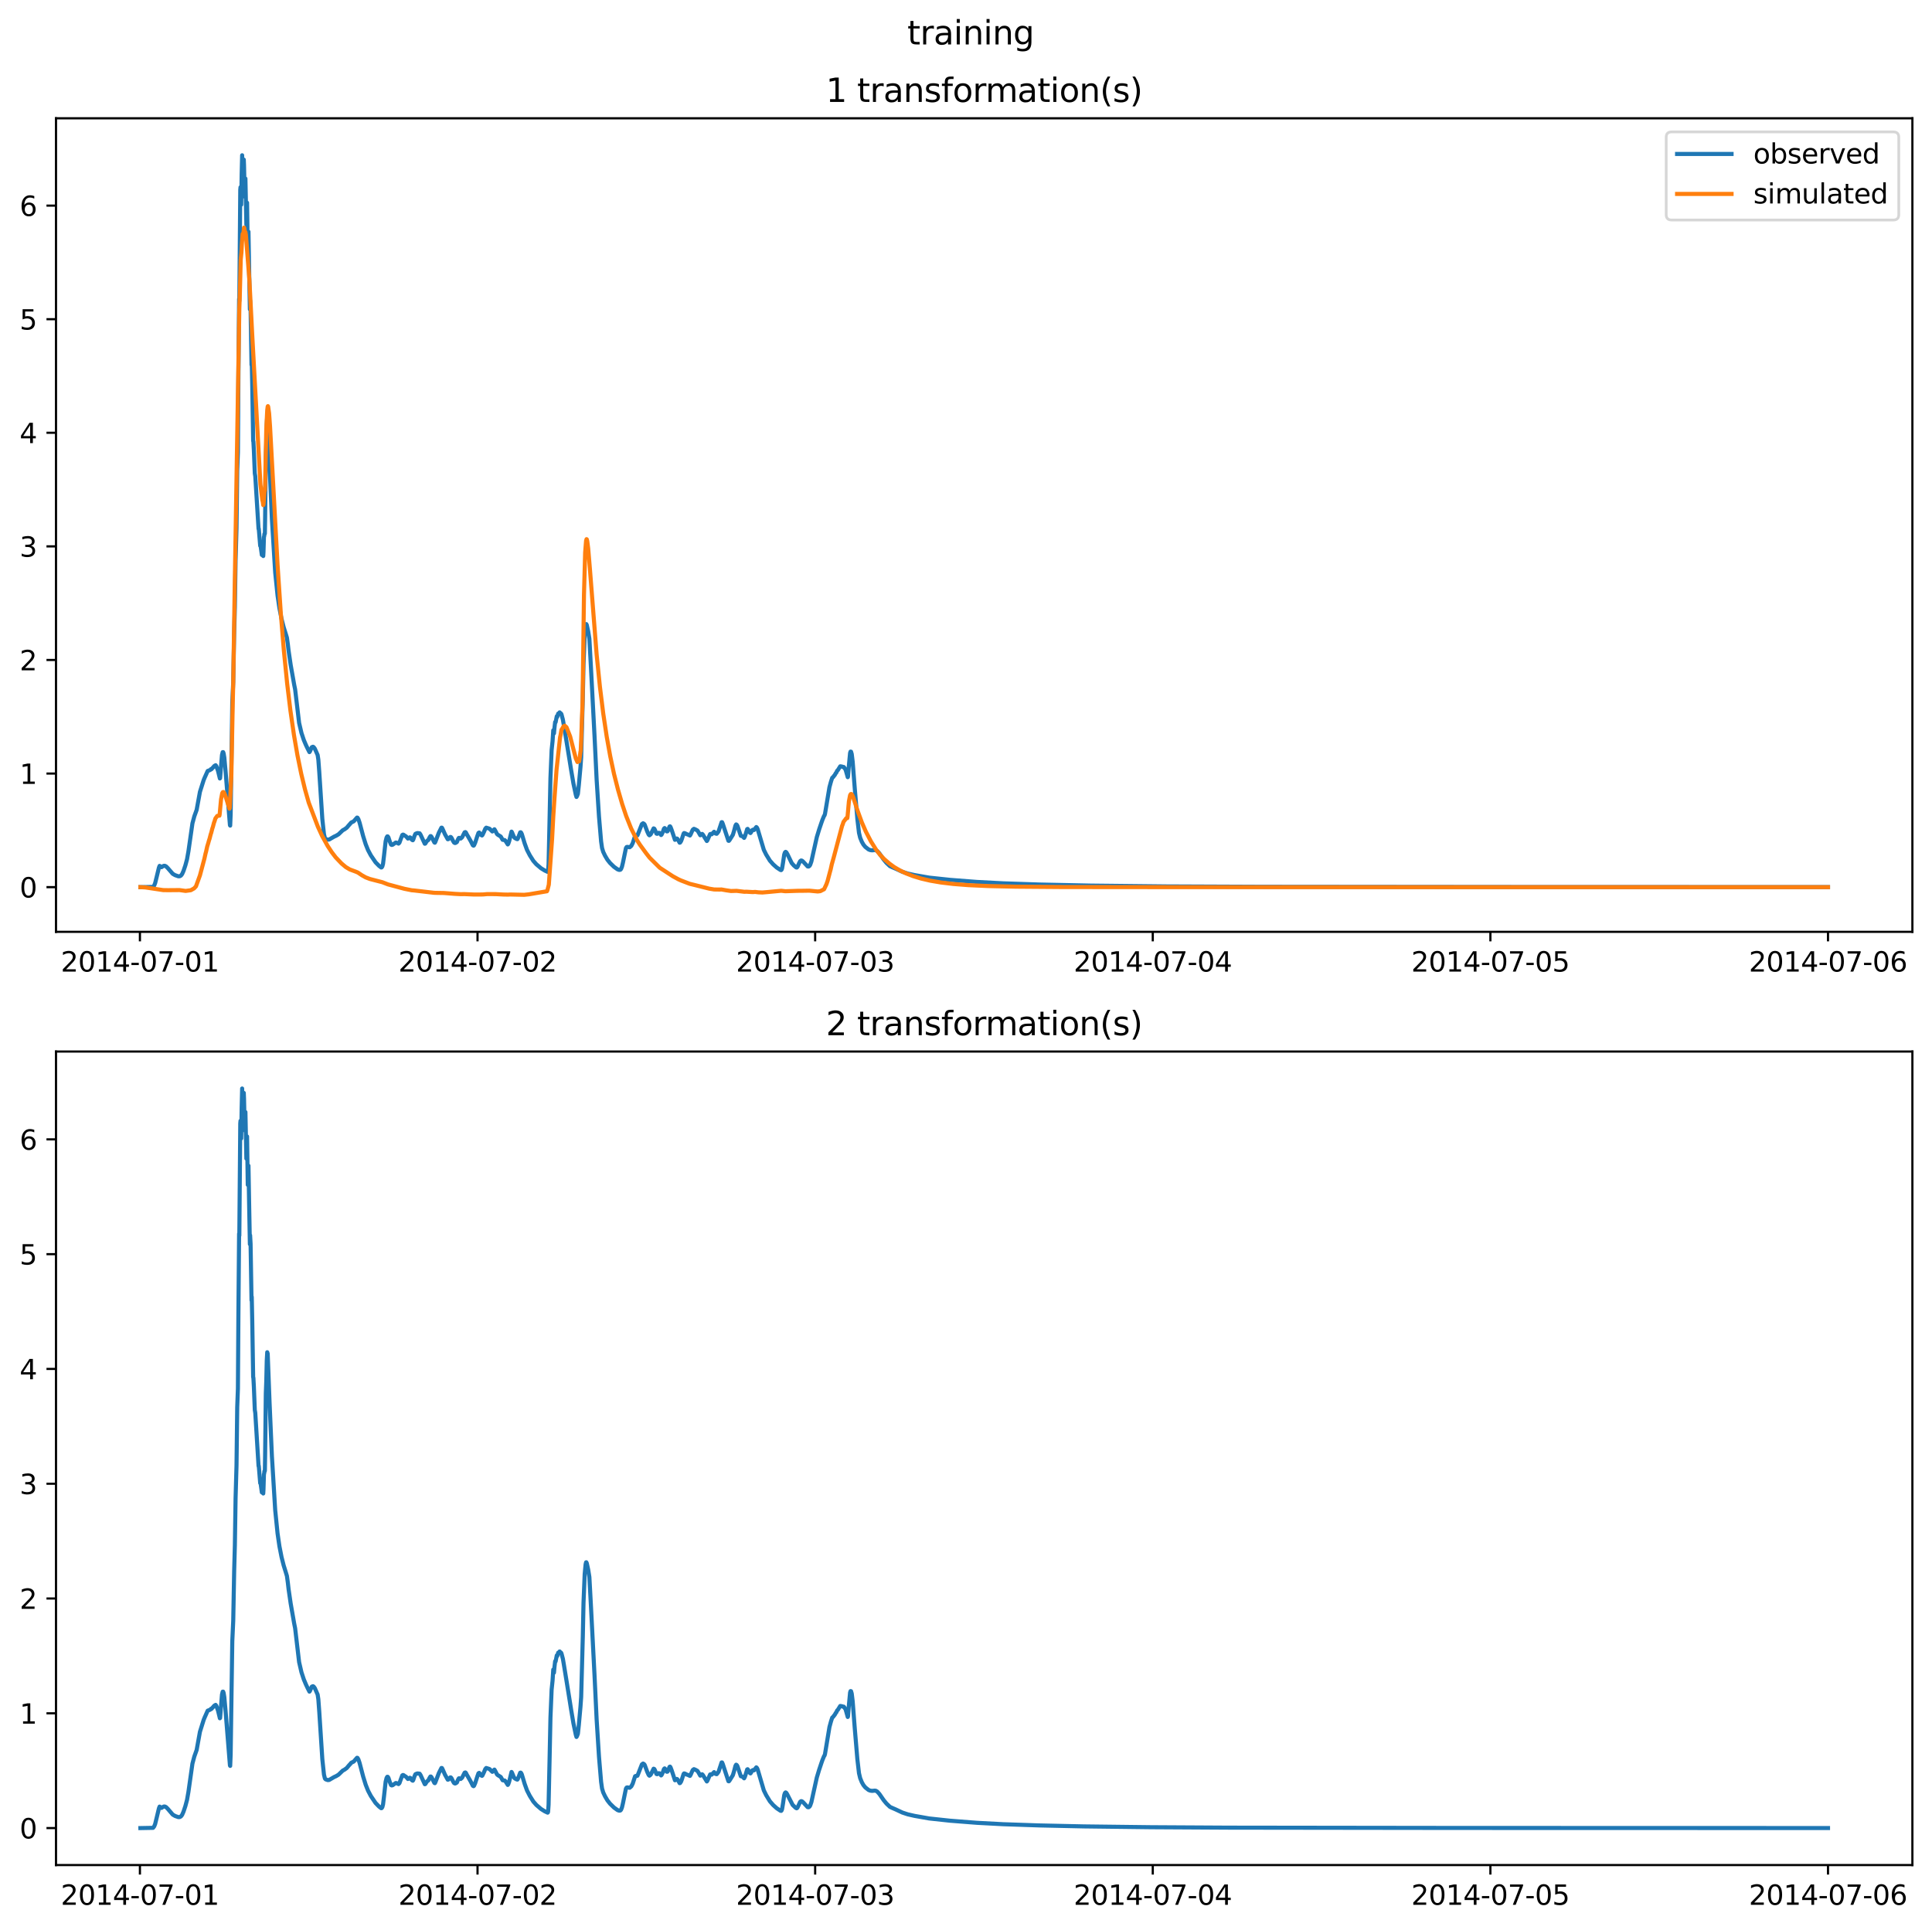 <?xml version="1.0" encoding="utf-8" standalone="no"?>
<!DOCTYPE svg PUBLIC "-//W3C//DTD SVG 1.1//EN"
  "http://www.w3.org/Graphics/SVG/1.1/DTD/svg11.dtd">
<svg xmlns:xlink="http://www.w3.org/1999/xlink" width="709.336pt" height="708.798pt" viewBox="0 0 709.336 708.798" xmlns="http://www.w3.org/2000/svg" version="1.1">
 <defs>
  <style type="text/css">*{stroke-linejoin: round; stroke-linecap: butt}</style>
 </defs>
 <g id="figure_1">
  <g id="patch_1">
   <path d="M 0 708.798 
L 709.336 708.798 
L 709.336 0 
L 0 0 
z
" style="fill: #ffffff"/>
  </g>
  <g id="axes_1">
   <g id="patch_2">
    <path d="M 20.562 342.2 
L 702.136 342.2 
L 702.136 43.44 
L 20.562 43.44 
z
" style="fill: #ffffff"/>
   </g>
   <g id="matplotlib.axis_1">
    <g id="xtick_1">
     <g id="line2d_1">
      <defs>
       <path id="ma628b36a98" d="M 0 0 
L 0 3.5 
" style="stroke: #000000; stroke-width: 0.8"/>
      </defs>
      <g>
       <use xlink:href="#ma628b36a98" x="51.371" y="342.2" style="stroke: #000000; stroke-width: 0.8"/>
      </g>
     </g>
     <g id="text_1">
      <!-- 2014-07-01 -->
      <g transform="translate(22.313 356.798) scale(0.1 -0.1)">
       <defs>
        <path id="DejaVuSans-32" d="M 1228 531 
L 3431 531 
L 3431 0 
L 469 0 
L 469 531 
Q 828 903 1448 1529 
Q 2069 2156 2228 2338 
Q 2531 2678 2651 2914 
Q 2772 3150 2772 3378 
Q 2772 3750 2511 3984 
Q 2250 4219 1831 4219 
Q 1534 4219 1204 4116 
Q 875 4013 500 3803 
L 500 4441 
Q 881 4594 1212 4672 
Q 1544 4750 1819 4750 
Q 2544 4750 2975 4387 
Q 3406 4025 3406 3419 
Q 3406 3131 3298 2873 
Q 3191 2616 2906 2266 
Q 2828 2175 2409 1742 
Q 1991 1309 1228 531 
z
" transform="scale(0.016)"/>
        <path id="DejaVuSans-30" d="M 2034 4250 
Q 1547 4250 1301 3770 
Q 1056 3291 1056 2328 
Q 1056 1369 1301 889 
Q 1547 409 2034 409 
Q 2525 409 2770 889 
Q 3016 1369 3016 2328 
Q 3016 3291 2770 3770 
Q 2525 4250 2034 4250 
z
M 2034 4750 
Q 2819 4750 3233 4129 
Q 3647 3509 3647 2328 
Q 3647 1150 3233 529 
Q 2819 -91 2034 -91 
Q 1250 -91 836 529 
Q 422 1150 422 2328 
Q 422 3509 836 4129 
Q 1250 4750 2034 4750 
z
" transform="scale(0.016)"/>
        <path id="DejaVuSans-31" d="M 794 531 
L 1825 531 
L 1825 4091 
L 703 3866 
L 703 4441 
L 1819 4666 
L 2450 4666 
L 2450 531 
L 3481 531 
L 3481 0 
L 794 0 
L 794 531 
z
" transform="scale(0.016)"/>
        <path id="DejaVuSans-34" d="M 2419 4116 
L 825 1625 
L 2419 1625 
L 2419 4116 
z
M 2253 4666 
L 3047 4666 
L 3047 1625 
L 3713 1625 
L 3713 1100 
L 3047 1100 
L 3047 0 
L 2419 0 
L 2419 1100 
L 313 1100 
L 313 1709 
L 2253 4666 
z
" transform="scale(0.016)"/>
        <path id="DejaVuSans-2d" d="M 313 2009 
L 1997 2009 
L 1997 1497 
L 313 1497 
L 313 2009 
z
" transform="scale(0.016)"/>
        <path id="DejaVuSans-37" d="M 525 4666 
L 3525 4666 
L 3525 4397 
L 1831 0 
L 1172 0 
L 2766 4134 
L 525 4134 
L 525 4666 
z
" transform="scale(0.016)"/>
       </defs>
       <use xlink:href="#DejaVuSans-32"/>
       <use xlink:href="#DejaVuSans-30" x="63.623"/>
       <use xlink:href="#DejaVuSans-31" x="127.246"/>
       <use xlink:href="#DejaVuSans-34" x="190.869"/>
       <use xlink:href="#DejaVuSans-2d" x="254.492"/>
       <use xlink:href="#DejaVuSans-30" x="290.576"/>
       <use xlink:href="#DejaVuSans-37" x="354.199"/>
       <use xlink:href="#DejaVuSans-2d" x="417.822"/>
       <use xlink:href="#DejaVuSans-30" x="453.906"/>
       <use xlink:href="#DejaVuSans-31" x="517.529"/>
      </g>
     </g>
    </g>
    <g id="xtick_2">
     <g id="line2d_2">
      <g>
       <use xlink:href="#ma628b36a98" x="175.328" y="342.2" style="stroke: #000000; stroke-width: 0.8"/>
      </g>
     </g>
     <g id="text_2">
      <!-- 2014-07-02 -->
      <g transform="translate(146.27 356.798) scale(0.1 -0.1)">
       <use xlink:href="#DejaVuSans-32"/>
       <use xlink:href="#DejaVuSans-30" x="63.623"/>
       <use xlink:href="#DejaVuSans-31" x="127.246"/>
       <use xlink:href="#DejaVuSans-34" x="190.869"/>
       <use xlink:href="#DejaVuSans-2d" x="254.492"/>
       <use xlink:href="#DejaVuSans-30" x="290.576"/>
       <use xlink:href="#DejaVuSans-37" x="354.199"/>
       <use xlink:href="#DejaVuSans-2d" x="417.822"/>
       <use xlink:href="#DejaVuSans-30" x="453.906"/>
       <use xlink:href="#DejaVuSans-32" x="517.529"/>
      </g>
     </g>
    </g>
    <g id="xtick_3">
     <g id="line2d_3">
      <g>
       <use xlink:href="#ma628b36a98" x="299.285" y="342.2" style="stroke: #000000; stroke-width: 0.8"/>
      </g>
     </g>
     <g id="text_3">
      <!-- 2014-07-03 -->
      <g transform="translate(270.227 356.798) scale(0.1 -0.1)">
       <defs>
        <path id="DejaVuSans-33" d="M 2597 2516 
Q 3050 2419 3304 2112 
Q 3559 1806 3559 1356 
Q 3559 666 3084 287 
Q 2609 -91 1734 -91 
Q 1441 -91 1130 -33 
Q 819 25 488 141 
L 488 750 
Q 750 597 1062 519 
Q 1375 441 1716 441 
Q 2309 441 2620 675 
Q 2931 909 2931 1356 
Q 2931 1769 2642 2001 
Q 2353 2234 1838 2234 
L 1294 2234 
L 1294 2753 
L 1863 2753 
Q 2328 2753 2575 2939 
Q 2822 3125 2822 3475 
Q 2822 3834 2567 4026 
Q 2313 4219 1838 4219 
Q 1578 4219 1281 4162 
Q 984 4106 628 3988 
L 628 4550 
Q 988 4650 1302 4700 
Q 1616 4750 1894 4750 
Q 2613 4750 3031 4423 
Q 3450 4097 3450 3541 
Q 3450 3153 3228 2886 
Q 3006 2619 2597 2516 
z
" transform="scale(0.016)"/>
       </defs>
       <use xlink:href="#DejaVuSans-32"/>
       <use xlink:href="#DejaVuSans-30" x="63.623"/>
       <use xlink:href="#DejaVuSans-31" x="127.246"/>
       <use xlink:href="#DejaVuSans-34" x="190.869"/>
       <use xlink:href="#DejaVuSans-2d" x="254.492"/>
       <use xlink:href="#DejaVuSans-30" x="290.576"/>
       <use xlink:href="#DejaVuSans-37" x="354.199"/>
       <use xlink:href="#DejaVuSans-2d" x="417.822"/>
       <use xlink:href="#DejaVuSans-30" x="453.906"/>
       <use xlink:href="#DejaVuSans-33" x="517.529"/>
      </g>
     </g>
    </g>
    <g id="xtick_4">
     <g id="line2d_4">
      <g>
       <use xlink:href="#ma628b36a98" x="423.242" y="342.2" style="stroke: #000000; stroke-width: 0.8"/>
      </g>
     </g>
     <g id="text_4">
      <!-- 2014-07-04 -->
      <g transform="translate(394.184 356.798) scale(0.1 -0.1)">
       <use xlink:href="#DejaVuSans-32"/>
       <use xlink:href="#DejaVuSans-30" x="63.623"/>
       <use xlink:href="#DejaVuSans-31" x="127.246"/>
       <use xlink:href="#DejaVuSans-34" x="190.869"/>
       <use xlink:href="#DejaVuSans-2d" x="254.492"/>
       <use xlink:href="#DejaVuSans-30" x="290.576"/>
       <use xlink:href="#DejaVuSans-37" x="354.199"/>
       <use xlink:href="#DejaVuSans-2d" x="417.822"/>
       <use xlink:href="#DejaVuSans-30" x="453.906"/>
       <use xlink:href="#DejaVuSans-34" x="517.529"/>
      </g>
     </g>
    </g>
    <g id="xtick_5">
     <g id="line2d_5">
      <g>
       <use xlink:href="#ma628b36a98" x="547.199" y="342.2" style="stroke: #000000; stroke-width: 0.8"/>
      </g>
     </g>
     <g id="text_5">
      <!-- 2014-07-05 -->
      <g transform="translate(518.141 356.798) scale(0.1 -0.1)">
       <defs>
        <path id="DejaVuSans-35" d="M 691 4666 
L 3169 4666 
L 3169 4134 
L 1269 4134 
L 1269 2991 
Q 1406 3038 1543 3061 
Q 1681 3084 1819 3084 
Q 2600 3084 3056 2656 
Q 3513 2228 3513 1497 
Q 3513 744 3044 326 
Q 2575 -91 1722 -91 
Q 1428 -91 1123 -41 
Q 819 9 494 109 
L 494 744 
Q 775 591 1075 516 
Q 1375 441 1709 441 
Q 2250 441 2565 725 
Q 2881 1009 2881 1497 
Q 2881 1984 2565 2268 
Q 2250 2553 1709 2553 
Q 1456 2553 1204 2497 
Q 953 2441 691 2322 
L 691 4666 
z
" transform="scale(0.016)"/>
       </defs>
       <use xlink:href="#DejaVuSans-32"/>
       <use xlink:href="#DejaVuSans-30" x="63.623"/>
       <use xlink:href="#DejaVuSans-31" x="127.246"/>
       <use xlink:href="#DejaVuSans-34" x="190.869"/>
       <use xlink:href="#DejaVuSans-2d" x="254.492"/>
       <use xlink:href="#DejaVuSans-30" x="290.576"/>
       <use xlink:href="#DejaVuSans-37" x="354.199"/>
       <use xlink:href="#DejaVuSans-2d" x="417.822"/>
       <use xlink:href="#DejaVuSans-30" x="453.906"/>
       <use xlink:href="#DejaVuSans-35" x="517.529"/>
      </g>
     </g>
    </g>
    <g id="xtick_6">
     <g id="line2d_6">
      <g>
       <use xlink:href="#ma628b36a98" x="671.156" y="342.2" style="stroke: #000000; stroke-width: 0.8"/>
      </g>
     </g>
     <g id="text_6">
      <!-- 2014-07-06 -->
      <g transform="translate(642.098 356.798) scale(0.1 -0.1)">
       <defs>
        <path id="DejaVuSans-36" d="M 2113 2584 
Q 1688 2584 1439 2293 
Q 1191 2003 1191 1497 
Q 1191 994 1439 701 
Q 1688 409 2113 409 
Q 2538 409 2786 701 
Q 3034 994 3034 1497 
Q 3034 2003 2786 2293 
Q 2538 2584 2113 2584 
z
M 3366 4563 
L 3366 3988 
Q 3128 4100 2886 4159 
Q 2644 4219 2406 4219 
Q 1781 4219 1451 3797 
Q 1122 3375 1075 2522 
Q 1259 2794 1537 2939 
Q 1816 3084 2150 3084 
Q 2853 3084 3261 2657 
Q 3669 2231 3669 1497 
Q 3669 778 3244 343 
Q 2819 -91 2113 -91 
Q 1303 -91 875 529 
Q 447 1150 447 2328 
Q 447 3434 972 4092 
Q 1497 4750 2381 4750 
Q 2619 4750 2861 4703 
Q 3103 4656 3366 4563 
z
" transform="scale(0.016)"/>
       </defs>
       <use xlink:href="#DejaVuSans-32"/>
       <use xlink:href="#DejaVuSans-30" x="63.623"/>
       <use xlink:href="#DejaVuSans-31" x="127.246"/>
       <use xlink:href="#DejaVuSans-34" x="190.869"/>
       <use xlink:href="#DejaVuSans-2d" x="254.492"/>
       <use xlink:href="#DejaVuSans-30" x="290.576"/>
       <use xlink:href="#DejaVuSans-37" x="354.199"/>
       <use xlink:href="#DejaVuSans-2d" x="417.822"/>
       <use xlink:href="#DejaVuSans-30" x="453.906"/>
       <use xlink:href="#DejaVuSans-36" x="517.529"/>
      </g>
     </g>
    </g>
   </g>
   <g id="matplotlib.axis_2">
    <g id="ytick_1">
     <g id="line2d_7">
      <defs>
       <path id="mb797f546f2" d="M 0 0 
L -3.5 0 
" style="stroke: #000000; stroke-width: 0.8"/>
      </defs>
      <g>
       <use xlink:href="#mb797f546f2" x="20.562" y="325.793" style="stroke: #000000; stroke-width: 0.8"/>
      </g>
     </g>
     <g id="text_7">
      <!-- 0 -->
      <g transform="translate(7.2 329.592) scale(0.1 -0.1)">
       <use xlink:href="#DejaVuSans-30"/>
      </g>
     </g>
    </g>
    <g id="ytick_2">
     <g id="line2d_8">
      <g>
       <use xlink:href="#mb797f546f2" x="20.562" y="284.078" style="stroke: #000000; stroke-width: 0.8"/>
      </g>
     </g>
     <g id="text_8">
      <!-- 1 -->
      <g transform="translate(7.2 287.878) scale(0.1 -0.1)">
       <use xlink:href="#DejaVuSans-31"/>
      </g>
     </g>
    </g>
    <g id="ytick_3">
     <g id="line2d_9">
      <g>
       <use xlink:href="#mb797f546f2" x="20.562" y="242.364" style="stroke: #000000; stroke-width: 0.8"/>
      </g>
     </g>
     <g id="text_9">
      <!-- 2 -->
      <g transform="translate(7.2 246.163) scale(0.1 -0.1)">
       <use xlink:href="#DejaVuSans-32"/>
      </g>
     </g>
    </g>
    <g id="ytick_4">
     <g id="line2d_10">
      <g>
       <use xlink:href="#mb797f546f2" x="20.562" y="200.649" style="stroke: #000000; stroke-width: 0.8"/>
      </g>
     </g>
     <g id="text_10">
      <!-- 3 -->
      <g transform="translate(7.2 204.448) scale(0.1 -0.1)">
       <use xlink:href="#DejaVuSans-33"/>
      </g>
     </g>
    </g>
    <g id="ytick_5">
     <g id="line2d_11">
      <g>
       <use xlink:href="#mb797f546f2" x="20.562" y="158.934" style="stroke: #000000; stroke-width: 0.8"/>
      </g>
     </g>
     <g id="text_11">
      <!-- 4 -->
      <g transform="translate(7.2 162.733) scale(0.1 -0.1)">
       <use xlink:href="#DejaVuSans-34"/>
      </g>
     </g>
    </g>
    <g id="ytick_6">
     <g id="line2d_12">
      <g>
       <use xlink:href="#mb797f546f2" x="20.562" y="117.219" style="stroke: #000000; stroke-width: 0.8"/>
      </g>
     </g>
     <g id="text_12">
      <!-- 5 -->
      <g transform="translate(7.2 121.019) scale(0.1 -0.1)">
       <use xlink:href="#DejaVuSans-35"/>
      </g>
     </g>
    </g>
    <g id="ytick_7">
     <g id="line2d_13">
      <g>
       <use xlink:href="#mb797f546f2" x="20.562" y="75.505" style="stroke: #000000; stroke-width: 0.8"/>
      </g>
     </g>
     <g id="text_13">
      <!-- 6 -->
      <g transform="translate(7.2 79.304) scale(0.1 -0.1)">
       <use xlink:href="#DejaVuSans-36"/>
      </g>
     </g>
    </g>
   </g>
   <g id="line2d_14">
    <path d="M 51.543 325.793 
L 56.192 325.706 
L 56.622 325.158 
L 56.966 324.301 
L 57.569 321.849 
L 58.344 318.647 
L 58.602 317.984 
L 58.774 318.086 
L 59.29 318.468 
L 59.635 318.227 
L 60.151 317.949 
L 60.582 317.968 
L 61.012 318.206 
L 61.615 318.81 
L 63.422 320.895 
L 64.283 321.391 
L 65.488 321.812 
L 66.005 321.785 
L 66.435 321.547 
L 66.866 320.988 
L 67.382 319.819 
L 68.071 317.763 
L 68.673 315.527 
L 69.19 312.579 
L 70.653 302.363 
L 71.342 299.796 
L 72.203 297.404 
L 73.408 290.798 
L 74.785 286.454 
L 75.129 285.621 
L 76.248 283.126 
L 77.195 282.759 
L 77.454 282.436 
L 77.626 282.493 
L 78.745 281.235 
L 78.917 281.17 
L 79.175 281.013 
L 79.433 281.365 
L 80.036 283.075 
L 80.639 285.527 
L 80.725 285.887 
L 80.811 285.771 
L 81.069 282.457 
L 81.499 277.275 
L 81.758 276.221 
L 81.93 276.208 
L 82.102 276.68 
L 82.36 278.214 
L 82.791 282.896 
L 84.426 303.045 
L 84.512 303.194 
L 84.684 299.065 
L 85.029 275.008 
L 85.287 257.875 
L 85.631 250.441 
L 85.976 232.349 
L 86.234 222.955 
L 86.492 205.907 
L 86.836 194.01 
L 87.095 172.872 
L 87.353 166.052 
L 87.525 139.549 
L 87.783 109.81 
L 87.869 110.471 
L 88.214 69.698 
L 88.3 68.77 
L 88.386 68.953 
L 88.472 69.506 
L 88.558 75.172 
L 88.73 63.93 
L 88.902 57.02 
L 89.247 68.462 
L 89.505 58.613 
L 89.591 60.669 
L 89.849 72.253 
L 90.021 66.005 
L 90.107 65.578 
L 90.452 82.491 
L 90.624 74.653 
L 90.71 74.441 
L 90.968 92.042 
L 91.054 91.356 
L 91.227 85.081 
L 91.485 99.825 
L 91.743 113.611 
L 91.829 110.355 
L 92.001 113.474 
L 92.346 134.015 
L 92.432 132.727 
L 92.604 140.981 
L 92.948 161.951 
L 93.034 162.148 
L 93.206 165.32 
L 93.551 173.83 
L 93.723 174.895 
L 94.928 194.216 
L 95.014 194.191 
L 95.531 200.443 
L 95.617 199.988 
L 95.789 201.283 
L 96.133 203.796 
L 96.305 202.193 
L 96.65 204.197 
L 96.736 202.748 
L 96.908 197.204 
L 96.994 196.94 
L 97.08 196.076 
L 97.166 196.179 
L 97.252 195.925 
L 97.338 190.416 
L 97.597 167.839 
L 97.769 163.341 
L 97.941 155.956 
L 98.113 152.862 
L 98.285 153.378 
L 98.457 157.886 
L 98.974 171.274 
L 99.835 190.715 
L 101.04 210.246 
L 101.901 218.666 
L 102.589 223.352 
L 103.364 227.278 
L 104.139 230.306 
L 104.913 232.764 
L 105.344 234.185 
L 105.688 236.648 
L 105.946 238.9 
L 106.721 244.174 
L 108.012 251.473 
L 108.357 253.164 
L 109.82 265.481 
L 110.681 269.166 
L 111.542 271.758 
L 112.316 273.579 
L 112.919 274.846 
L 113.608 276.207 
L 113.78 275.986 
L 114.468 274.402 
L 114.899 274.233 
L 115.157 274.362 
L 115.588 274.94 
L 116.62 277.27 
L 116.879 278.961 
L 117.223 283.565 
L 118.342 300.73 
L 118.945 306.351 
L 119.289 307.765 
L 119.547 308.078 
L 120.322 308.35 
L 120.838 308.31 
L 122.646 307.261 
L 122.991 307.098 
L 123.335 306.955 
L 124.282 306.393 
L 125.659 305.08 
L 125.917 304.849 
L 126.348 304.649 
L 127.295 303.982 
L 128.069 303.067 
L 128.414 302.69 
L 128.672 302.388 
L 128.93 302.077 
L 129.877 301.612 
L 130.393 301.018 
L 131.082 300.241 
L 131.254 300.279 
L 131.599 300.861 
L 132.029 302.13 
L 133.32 307.012 
L 134.267 310.047 
L 135.128 312.196 
L 136.161 314.13 
L 137.883 316.664 
L 139.174 317.982 
L 139.949 318.569 
L 140.121 318.543 
L 140.379 318.169 
L 140.637 317.185 
L 140.981 314.334 
L 141.584 308.96 
L 141.928 307.589 
L 142.187 307.149 
L 142.359 307.158 
L 142.617 307.535 
L 143.134 309.107 
L 143.564 310.166 
L 143.822 310.295 
L 144.166 310.213 
L 145.286 309.416 
L 145.63 309.464 
L 146.319 309.807 
L 146.663 309.449 
L 147.179 308.01 
L 147.696 306.643 
L 147.954 306.496 
L 148.212 306.574 
L 148.643 306.914 
L 148.987 307.07 
L 149.504 307.626 
L 149.762 307.952 
L 149.934 307.897 
L 150.45 307.504 
L 150.623 307.56 
L 150.967 308.076 
L 151.311 308.462 
L 151.569 308.571 
L 151.742 308.283 
L 152.172 306.99 
L 152.516 306.225 
L 152.947 306.026 
L 153.291 305.934 
L 154.066 306.025 
L 154.41 306.535 
L 155.96 309.854 
L 156.132 309.81 
L 156.648 309.002 
L 156.993 308.632 
L 157.251 308.512 
L 157.595 307.76 
L 158.026 307.062 
L 158.198 307.053 
L 158.456 307.354 
L 158.886 308.219 
L 159.489 309.386 
L 159.661 309.473 
L 159.833 309.177 
L 161.124 305.812 
L 162.071 303.951 
L 162.244 303.961 
L 162.416 304.231 
L 163.363 306.363 
L 164.396 308.206 
L 164.654 308.153 
L 165.342 307.362 
L 165.515 307.381 
L 165.773 307.685 
L 166.375 308.892 
L 166.72 309.435 
L 167.064 309.593 
L 167.322 309.517 
L 167.753 309.225 
L 168.097 308.356 
L 168.441 307.733 
L 168.614 307.688 
L 169.13 307.954 
L 169.647 307.503 
L 170.593 305.663 
L 170.852 305.57 
L 171.024 305.679 
L 171.368 306.37 
L 171.885 307.245 
L 172.832 308.89 
L 173.606 310.416 
L 173.864 310.564 
L 174.037 310.435 
L 174.467 309.451 
L 175.242 307.066 
L 175.672 305.876 
L 175.93 305.73 
L 176.103 305.918 
L 176.533 306.58 
L 176.963 306.821 
L 177.136 306.649 
L 177.738 305.382 
L 178.169 304.347 
L 178.513 303.952 
L 179.718 304.324 
L 180.751 305.35 
L 181.526 304.539 
L 181.784 304.945 
L 182.473 306.281 
L 182.817 306.581 
L 183.85 307.205 
L 184.194 307.797 
L 184.539 308.404 
L 184.883 308.459 
L 185.313 308.518 
L 185.572 308.772 
L 186.432 310.11 
L 186.605 309.873 
L 186.949 308.891 
L 187.81 305.399 
L 187.982 305.656 
L 188.67 307.313 
L 189.015 307.747 
L 189.703 308.117 
L 189.962 308.171 
L 190.134 307.916 
L 190.995 305.669 
L 191.167 305.64 
L 191.339 305.78 
L 191.597 306.325 
L 192.63 309.734 
L 193.491 312.106 
L 194.524 314.103 
L 195.815 316.144 
L 196.934 317.407 
L 198.656 318.868 
L 200.033 319.709 
L 201.066 320.187 
L 201.152 320.111 
L 201.238 319.807 
L 201.41 317.345 
L 201.755 301.924 
L 202.099 285.652 
L 202.53 275.477 
L 202.874 272.213 
L 203.132 268.197 
L 203.39 269.327 
L 203.562 267.364 
L 203.821 265.149 
L 203.993 265.231 
L 204.423 263.042 
L 204.595 263.276 
L 204.94 262.053 
L 205.112 262.125 
L 205.198 262.201 
L 205.456 261.61 
L 205.542 261.641 
L 205.801 262.226 
L 205.887 262.128 
L 205.973 262.026 
L 206.145 262.325 
L 206.661 264.274 
L 207.006 266.278 
L 208.039 272.538 
L 209.244 279.971 
L 209.674 282.684 
L 210.535 287.741 
L 211.396 291.818 
L 211.654 292.68 
L 211.826 292.409 
L 212.171 291.534 
L 212.515 288.373 
L 213.118 281.751 
L 213.376 278.148 
L 213.978 256.204 
L 214.237 243.909 
L 214.667 233.466 
L 215.011 229.934 
L 215.183 229.208 
L 215.27 229.195 
L 215.442 229.548 
L 215.958 231.889 
L 216.389 234.553 
L 216.561 237.642 
L 216.991 245.593 
L 218.282 270.308 
L 219.057 286.377 
L 219.918 299.852 
L 220.693 308.993 
L 221.037 311.392 
L 221.467 312.834 
L 222.156 314.27 
L 223.017 315.723 
L 223.964 316.914 
L 225.427 318.329 
L 226.718 319.247 
L 227.321 319.47 
L 227.751 319.412 
L 228.01 319.15 
L 228.354 318.295 
L 228.698 316.86 
L 229.817 311.436 
L 230.076 311.056 
L 230.334 311.003 
L 231.195 311.141 
L 231.797 310.623 
L 232.314 309.614 
L 233.174 306.95 
L 233.519 306.824 
L 233.863 306.828 
L 234.035 306.762 
L 234.293 306.143 
L 235.671 302.65 
L 236.101 302.34 
L 236.446 302.523 
L 236.704 302.858 
L 237.651 305.387 
L 238.167 306.5 
L 238.425 306.752 
L 238.684 306.577 
L 238.942 306.32 
L 239.975 304.215 
L 240.233 304.329 
L 240.491 304.826 
L 241.008 306.135 
L 241.266 306.214 
L 241.524 306.105 
L 241.869 305.829 
L 242.213 305.936 
L 242.471 306.304 
L 242.729 306.659 
L 242.902 306.502 
L 243.332 305.599 
L 243.762 304.33 
L 244.021 304.097 
L 244.193 304.268 
L 244.795 305.317 
L 245.054 305.299 
L 245.226 305.047 
L 245.828 303.529 
L 246.001 303.457 
L 246.173 303.674 
L 246.603 304.792 
L 247.808 308.418 
L 247.98 308.338 
L 248.497 307.936 
L 248.669 308.014 
L 249.013 308.548 
L 249.53 309.475 
L 249.702 309.429 
L 250.046 308.908 
L 250.305 308.24 
L 250.993 306.115 
L 251.165 305.928 
L 251.51 306.01 
L 251.768 306.14 
L 252.112 306.341 
L 252.457 306.432 
L 253.059 306.717 
L 253.317 306.835 
L 253.576 306.409 
L 254.006 305.424 
L 254.35 304.689 
L 254.781 304.374 
L 255.297 304.582 
L 256.072 305.008 
L 256.502 305.68 
L 257.105 306.743 
L 257.535 306.356 
L 257.794 306.242 
L 258.052 306.489 
L 259.515 308.851 
L 259.687 308.638 
L 260.72 306.308 
L 260.979 306.238 
L 261.323 306.371 
L 262.184 305.454 
L 262.442 305.806 
L 262.7 306.096 
L 263.131 306.204 
L 263.389 305.911 
L 263.819 305.321 
L 264.938 301.939 
L 265.111 301.936 
L 265.369 302.521 
L 267.435 308.753 
L 267.607 308.796 
L 267.865 308.49 
L 269.07 306.577 
L 269.501 305.162 
L 270.017 303.192 
L 270.275 302.756 
L 270.534 302.914 
L 270.792 303.398 
L 271.997 306.95 
L 272.341 307.025 
L 272.686 307.168 
L 273.202 307.71 
L 273.46 307.231 
L 273.719 306.473 
L 274.321 304.478 
L 274.493 304.398 
L 274.666 304.605 
L 275.268 305.719 
L 275.526 305.925 
L 275.699 305.724 
L 276.215 304.824 
L 276.473 304.692 
L 276.818 304.823 
L 277.678 303.72 
L 277.937 303.973 
L 278.195 304.558 
L 280.433 312.075 
L 281.294 313.823 
L 282.671 316.067 
L 283.876 317.429 
L 285.167 318.578 
L 286.545 319.488 
L 286.803 319.542 
L 286.975 319.365 
L 287.147 318.881 
L 287.492 316.799 
L 287.922 313.854 
L 288.18 313.055 
L 288.439 312.831 
L 288.697 312.99 
L 289.127 313.727 
L 290.677 316.946 
L 291.451 317.827 
L 292.312 318.55 
L 292.57 318.585 
L 292.829 318.309 
L 293.345 317.095 
L 293.776 316.256 
L 294.12 316 
L 294.464 316.069 
L 294.895 316.447 
L 296.53 318.193 
L 296.875 318.225 
L 297.219 317.991 
L 297.477 317.569 
L 297.907 316.341 
L 298.51 313.616 
L 299.887 307.446 
L 300.748 304.608 
L 301.609 302.066 
L 301.953 301.09 
L 302.212 300.465 
L 302.556 299.636 
L 302.728 299.443 
L 302.9 298.865 
L 304.536 289.083 
L 305.052 287.188 
L 305.31 286.361 
L 305.569 285.62 
L 305.913 285.359 
L 306.257 284.843 
L 306.43 284.71 
L 306.86 283.92 
L 307.032 283.787 
L 307.376 283.015 
L 307.549 282.929 
L 308.495 281.422 
L 308.754 281.436 
L 309.012 281.511 
L 309.27 281.53 
L 309.528 281.707 
L 309.787 281.666 
L 309.959 281.884 
L 310.217 282.287 
L 310.475 282.689 
L 311.25 285.415 
L 311.336 285.281 
L 311.594 281.983 
L 312.111 276.521 
L 312.283 276.015 
L 312.455 276.041 
L 312.713 276.905 
L 313.058 279.685 
L 313.833 289.625 
L 314.779 300.735 
L 315.382 305.862 
L 315.812 307.642 
L 316.415 309.119 
L 317.018 310.181 
L 317.706 311.017 
L 318.911 311.955 
L 319.514 312.185 
L 320.203 312.275 
L 321.149 312.18 
L 321.58 312.235 
L 322.096 312.544 
L 322.871 313.393 
L 324.42 315.618 
L 325.453 316.867 
L 326.745 318.082 
L 327.433 318.404 
L 328.811 318.997 
L 331.307 320.151 
L 333.287 320.797 
L 335.783 321.359 
L 341.12 322.293 
L 348.868 323.118 
L 358.681 323.877 
L 368.322 324.387 
L 381.751 324.834 
L 400.516 325.224 
L 428.148 325.522 
L 463.786 325.667 
L 563.468 325.757 
L 671.156 325.778 
L 671.156 325.778 
" clip-path="url(#p7d8e1c50a9)" style="fill: none; stroke: #1f77b4; stroke-width: 1.5; stroke-linecap: square"/>
   </g>
   <g id="line2d_15">
    <path d="M 51.543 325.793 
L 53.351 325.895 
L 59.893 326.879 
L 61.701 326.908 
L 65.919 326.873 
L 68.157 327.181 
L 70.051 326.922 
L 71.256 326.249 
L 71.944 325.508 
L 73.408 321.479 
L 75.043 315.346 
L 75.474 313.405 
L 75.646 312.806 
L 76.076 310.868 
L 76.421 309.748 
L 76.765 308.527 
L 76.937 308.035 
L 77.367 306.361 
L 77.54 305.872 
L 77.97 304.208 
L 78.142 303.733 
L 78.573 302.107 
L 78.745 301.686 
L 79.089 300.557 
L 79.778 299.629 
L 80.466 299.513 
L 80.552 299.55 
L 80.639 299.161 
L 81.155 293.544 
L 81.585 291.286 
L 81.844 290.885 
L 82.016 290.853 
L 82.274 291.123 
L 82.705 292.109 
L 83.737 295.383 
L 84.254 296.977 
L 84.34 296.722 
L 84.943 284.71 
L 85.459 257.943 
L 85.631 250.838 
L 86.148 217.25 
L 87.869 113.406 
L 88.042 108.631 
L 88.386 95.346 
L 88.644 92.738 
L 88.816 89.465 
L 89.075 85.908 
L 89.161 85.805 
L 89.247 86.257 
L 89.333 86.01 
L 89.591 83.598 
L 89.677 83.73 
L 89.935 85.698 
L 90.021 85.314 
L 90.107 85.247 
L 90.28 86.287 
L 91.571 102.898 
L 92.604 122.902 
L 95.617 177.861 
L 96.305 183.612 
L 96.478 184.248 
L 96.65 185.494 
L 96.736 185.325 
L 97.08 180.647 
L 97.252 180.036 
L 97.338 178.034 
L 97.769 157.527 
L 98.113 150.656 
L 98.285 149.274 
L 98.371 149.148 
L 98.457 149.341 
L 98.802 151.789 
L 99.146 156.625 
L 100.007 172.397 
L 101.901 207.344 
L 103.106 225.348 
L 104.225 238.976 
L 105.43 251.031 
L 106.635 261.01 
L 107.926 269.927 
L 109.218 277.418 
L 110.595 284.159 
L 111.972 289.868 
L 113.349 294.752 
L 116.707 303.583 
L 118.256 306.966 
L 120.322 310.701 
L 121.785 312.926 
L 123.249 314.845 
L 125.401 317.104 
L 126.95 318.409 
L 128.414 319.287 
L 130.738 320.152 
L 131.426 320.454 
L 132.89 321.435 
L 134.267 322.209 
L 135.817 322.803 
L 137.969 323.36 
L 140.379 323.983 
L 142.445 324.783 
L 148.471 326.4 
L 151.139 326.935 
L 152 327.007 
L 159.231 327.855 
L 159.833 327.892 
L 162.932 327.941 
L 166.978 328.255 
L 169.13 328.369 
L 170.507 328.348 
L 174.123 328.505 
L 175.586 328.501 
L 177.308 328.482 
L 178.857 328.345 
L 182.042 328.356 
L 184.022 328.462 
L 184.797 328.503 
L 186.518 328.536 
L 187.293 328.494 
L 192.458 328.611 
L 194.18 328.428 
L 200.808 327.307 
L 200.98 326.92 
L 201.497 324.882 
L 202.702 308.112 
L 203.132 299.908 
L 203.562 293.393 
L 204.337 282.649 
L 205.628 270.769 
L 205.801 270.005 
L 206.145 268.005 
L 206.403 267.641 
L 206.92 266.715 
L 207.092 266.758 
L 207.35 266.497 
L 207.522 266.669 
L 207.694 266.915 
L 207.867 266.936 
L 208.039 267.178 
L 209.33 270.469 
L 211.396 278.506 
L 211.998 279.851 
L 212.085 279.704 
L 212.343 279.443 
L 212.515 279.542 
L 212.601 279.632 
L 212.687 279.359 
L 213.118 276.063 
L 213.204 275.739 
L 213.376 271.785 
L 213.892 257.627 
L 214.409 218.401 
L 214.839 202.927 
L 215.183 198.58 
L 215.356 198 
L 215.442 198.059 
L 215.614 198.737 
L 215.958 201.445 
L 216.561 208.639 
L 219.057 240.381 
L 220.262 252.218 
L 221.467 261.931 
L 222.759 270.545 
L 224.05 277.736 
L 225.427 284.181 
L 226.891 289.954 
L 228.44 295.297 
L 229.903 299.674 
L 231.711 304.211 
L 233.863 308.525 
L 234.982 310.268 
L 237.22 313.329 
L 238.511 314.982 
L 242.213 318.653 
L 247.034 321.794 
L 249.099 322.922 
L 250.046 323.347 
L 253.231 324.568 
L 254.953 324.986 
L 260.376 326.343 
L 262.184 326.645 
L 264.25 326.677 
L 264.852 326.642 
L 266.574 326.949 
L 268.382 327.215 
L 270.448 327.155 
L 273.288 327.497 
L 274.063 327.475 
L 276.387 327.606 
L 277.248 327.548 
L 278.453 327.692 
L 279.917 327.757 
L 281.982 327.582 
L 286.803 327.127 
L 288.352 327.295 
L 290.16 327.236 
L 292.829 327.145 
L 294.55 327.132 
L 297.133 327.09 
L 300.232 327.384 
L 301.179 327.267 
L 302.556 326.563 
L 303.417 324.745 
L 303.847 323.519 
L 304.794 319.943 
L 304.966 319.341 
L 305.397 317.383 
L 305.741 316.177 
L 306.171 314.629 
L 309.184 303.255 
L 309.356 302.873 
L 309.701 301.815 
L 310.734 300.441 
L 310.992 300.442 
L 311.078 300.461 
L 311.164 300.048 
L 311.68 294.266 
L 312.111 292.043 
L 312.369 291.606 
L 312.627 291.598 
L 312.886 291.929 
L 313.316 292.955 
L 314.865 297.736 
L 316.415 301.986 
L 317.878 305.358 
L 319.772 309.009 
L 321.752 312.173 
L 323.129 313.932 
L 324.679 315.538 
L 326.573 317.161 
L 328.294 318.413 
L 330.36 319.636 
L 332.684 320.753 
L 335.267 321.751 
L 338.193 322.64 
L 341.551 323.419 
L 345.424 324.079 
L 349.987 324.624 
L 355.582 325.061 
L 362.813 325.393 
L 373.056 325.623 
L 390.014 325.752 
L 434.002 325.792 
L 671.156 325.793 
L 671.156 325.793 
" clip-path="url(#p7d8e1c50a9)" style="fill: none; stroke: #ff7f0e; stroke-width: 1.5; stroke-linecap: square"/>
   </g>
   <g id="patch_3">
    <path d="M 20.562 342.2 
L 20.562 43.44 
" style="fill: none; stroke: #000000; stroke-width: 0.8; stroke-linejoin: miter; stroke-linecap: square"/>
   </g>
   <g id="patch_4">
    <path d="M 702.136 342.2 
L 702.136 43.44 
" style="fill: none; stroke: #000000; stroke-width: 0.8; stroke-linejoin: miter; stroke-linecap: square"/>
   </g>
   <g id="patch_5">
    <path d="M 20.562 342.2 
L 702.136 342.2 
" style="fill: none; stroke: #000000; stroke-width: 0.8; stroke-linejoin: miter; stroke-linecap: square"/>
   </g>
   <g id="patch_6">
    <path d="M 20.562 43.44 
L 702.136 43.44 
" style="fill: none; stroke: #000000; stroke-width: 0.8; stroke-linejoin: miter; stroke-linecap: square"/>
   </g>
   <g id="text_14">
    <!-- 1 transformation(s) -->
    <g transform="translate(303.235 37.44) scale(0.12 -0.12)">
     <defs>
      <path id="DejaVuSans-20" transform="scale(0.016)"/>
      <path id="DejaVuSans-74" d="M 1172 4494 
L 1172 3500 
L 2356 3500 
L 2356 3053 
L 1172 3053 
L 1172 1153 
Q 1172 725 1289 603 
Q 1406 481 1766 481 
L 2356 481 
L 2356 0 
L 1766 0 
Q 1100 0 847 248 
Q 594 497 594 1153 
L 594 3053 
L 172 3053 
L 172 3500 
L 594 3500 
L 594 4494 
L 1172 4494 
z
" transform="scale(0.016)"/>
      <path id="DejaVuSans-72" d="M 2631 2963 
Q 2534 3019 2420 3045 
Q 2306 3072 2169 3072 
Q 1681 3072 1420 2755 
Q 1159 2438 1159 1844 
L 1159 0 
L 581 0 
L 581 3500 
L 1159 3500 
L 1159 2956 
Q 1341 3275 1631 3429 
Q 1922 3584 2338 3584 
Q 2397 3584 2469 3576 
Q 2541 3569 2628 3553 
L 2631 2963 
z
" transform="scale(0.016)"/>
      <path id="DejaVuSans-61" d="M 2194 1759 
Q 1497 1759 1228 1600 
Q 959 1441 959 1056 
Q 959 750 1161 570 
Q 1363 391 1709 391 
Q 2188 391 2477 730 
Q 2766 1069 2766 1631 
L 2766 1759 
L 2194 1759 
z
M 3341 1997 
L 3341 0 
L 2766 0 
L 2766 531 
Q 2569 213 2275 61 
Q 1981 -91 1556 -91 
Q 1019 -91 701 211 
Q 384 513 384 1019 
Q 384 1609 779 1909 
Q 1175 2209 1959 2209 
L 2766 2209 
L 2766 2266 
Q 2766 2663 2505 2880 
Q 2244 3097 1772 3097 
Q 1472 3097 1187 3025 
Q 903 2953 641 2809 
L 641 3341 
Q 956 3463 1253 3523 
Q 1550 3584 1831 3584 
Q 2591 3584 2966 3190 
Q 3341 2797 3341 1997 
z
" transform="scale(0.016)"/>
      <path id="DejaVuSans-6e" d="M 3513 2113 
L 3513 0 
L 2938 0 
L 2938 2094 
Q 2938 2591 2744 2837 
Q 2550 3084 2163 3084 
Q 1697 3084 1428 2787 
Q 1159 2491 1159 1978 
L 1159 0 
L 581 0 
L 581 3500 
L 1159 3500 
L 1159 2956 
Q 1366 3272 1645 3428 
Q 1925 3584 2291 3584 
Q 2894 3584 3203 3211 
Q 3513 2838 3513 2113 
z
" transform="scale(0.016)"/>
      <path id="DejaVuSans-73" d="M 2834 3397 
L 2834 2853 
Q 2591 2978 2328 3040 
Q 2066 3103 1784 3103 
Q 1356 3103 1142 2972 
Q 928 2841 928 2578 
Q 928 2378 1081 2264 
Q 1234 2150 1697 2047 
L 1894 2003 
Q 2506 1872 2764 1633 
Q 3022 1394 3022 966 
Q 3022 478 2636 193 
Q 2250 -91 1575 -91 
Q 1294 -91 989 -36 
Q 684 19 347 128 
L 347 722 
Q 666 556 975 473 
Q 1284 391 1588 391 
Q 1994 391 2212 530 
Q 2431 669 2431 922 
Q 2431 1156 2273 1281 
Q 2116 1406 1581 1522 
L 1381 1569 
Q 847 1681 609 1914 
Q 372 2147 372 2553 
Q 372 3047 722 3315 
Q 1072 3584 1716 3584 
Q 2034 3584 2315 3537 
Q 2597 3491 2834 3397 
z
" transform="scale(0.016)"/>
      <path id="DejaVuSans-66" d="M 2375 4863 
L 2375 4384 
L 1825 4384 
Q 1516 4384 1395 4259 
Q 1275 4134 1275 3809 
L 1275 3500 
L 2222 3500 
L 2222 3053 
L 1275 3053 
L 1275 0 
L 697 0 
L 697 3053 
L 147 3053 
L 147 3500 
L 697 3500 
L 697 3744 
Q 697 4328 969 4595 
Q 1241 4863 1831 4863 
L 2375 4863 
z
" transform="scale(0.016)"/>
      <path id="DejaVuSans-6f" d="M 1959 3097 
Q 1497 3097 1228 2736 
Q 959 2375 959 1747 
Q 959 1119 1226 758 
Q 1494 397 1959 397 
Q 2419 397 2687 759 
Q 2956 1122 2956 1747 
Q 2956 2369 2687 2733 
Q 2419 3097 1959 3097 
z
M 1959 3584 
Q 2709 3584 3137 3096 
Q 3566 2609 3566 1747 
Q 3566 888 3137 398 
Q 2709 -91 1959 -91 
Q 1206 -91 779 398 
Q 353 888 353 1747 
Q 353 2609 779 3096 
Q 1206 3584 1959 3584 
z
" transform="scale(0.016)"/>
      <path id="DejaVuSans-6d" d="M 3328 2828 
Q 3544 3216 3844 3400 
Q 4144 3584 4550 3584 
Q 5097 3584 5394 3201 
Q 5691 2819 5691 2113 
L 5691 0 
L 5113 0 
L 5113 2094 
Q 5113 2597 4934 2840 
Q 4756 3084 4391 3084 
Q 3944 3084 3684 2787 
Q 3425 2491 3425 1978 
L 3425 0 
L 2847 0 
L 2847 2094 
Q 2847 2600 2669 2842 
Q 2491 3084 2119 3084 
Q 1678 3084 1418 2786 
Q 1159 2488 1159 1978 
L 1159 0 
L 581 0 
L 581 3500 
L 1159 3500 
L 1159 2956 
Q 1356 3278 1631 3431 
Q 1906 3584 2284 3584 
Q 2666 3584 2933 3390 
Q 3200 3197 3328 2828 
z
" transform="scale(0.016)"/>
      <path id="DejaVuSans-69" d="M 603 3500 
L 1178 3500 
L 1178 0 
L 603 0 
L 603 3500 
z
M 603 4863 
L 1178 4863 
L 1178 4134 
L 603 4134 
L 603 4863 
z
" transform="scale(0.016)"/>
      <path id="DejaVuSans-28" d="M 1984 4856 
Q 1566 4138 1362 3434 
Q 1159 2731 1159 2009 
Q 1159 1288 1364 580 
Q 1569 -128 1984 -844 
L 1484 -844 
Q 1016 -109 783 600 
Q 550 1309 550 2009 
Q 550 2706 781 3412 
Q 1013 4119 1484 4856 
L 1984 4856 
z
" transform="scale(0.016)"/>
      <path id="DejaVuSans-29" d="M 513 4856 
L 1013 4856 
Q 1481 4119 1714 3412 
Q 1947 2706 1947 2009 
Q 1947 1309 1714 600 
Q 1481 -109 1013 -844 
L 513 -844 
Q 928 -128 1133 580 
Q 1338 1288 1338 2009 
Q 1338 2731 1133 3434 
Q 928 4138 513 4856 
z
" transform="scale(0.016)"/>
     </defs>
     <use xlink:href="#DejaVuSans-31"/>
     <use xlink:href="#DejaVuSans-20" x="63.623"/>
     <use xlink:href="#DejaVuSans-74" x="95.41"/>
     <use xlink:href="#DejaVuSans-72" x="134.619"/>
     <use xlink:href="#DejaVuSans-61" x="175.732"/>
     <use xlink:href="#DejaVuSans-6e" x="237.012"/>
     <use xlink:href="#DejaVuSans-73" x="300.391"/>
     <use xlink:href="#DejaVuSans-66" x="352.49"/>
     <use xlink:href="#DejaVuSans-6f" x="387.695"/>
     <use xlink:href="#DejaVuSans-72" x="448.877"/>
     <use xlink:href="#DejaVuSans-6d" x="488.24"/>
     <use xlink:href="#DejaVuSans-61" x="585.652"/>
     <use xlink:href="#DejaVuSans-74" x="646.932"/>
     <use xlink:href="#DejaVuSans-69" x="686.141"/>
     <use xlink:href="#DejaVuSans-6f" x="713.924"/>
     <use xlink:href="#DejaVuSans-6e" x="775.105"/>
     <use xlink:href="#DejaVuSans-28" x="838.484"/>
     <use xlink:href="#DejaVuSans-73" x="877.498"/>
     <use xlink:href="#DejaVuSans-29" x="929.598"/>
    </g>
   </g>
   <g id="legend_1">
    <g id="patch_7">
     <path d="M 613.742 80.796 
L 695.136 80.796 
Q 697.136 80.796 697.136 78.796 
L 697.136 50.44 
Q 697.136 48.44 695.136 48.44 
L 613.742 48.44 
Q 611.742 48.44 611.742 50.44 
L 611.742 78.796 
Q 611.742 80.796 613.742 80.796 
z
" style="fill: #ffffff; opacity: 0.8; stroke: #cccccc; stroke-linejoin: miter"/>
    </g>
    <g id="line2d_16">
     <path d="M 615.742 56.538 
L 625.742 56.538 
L 635.742 56.538 
" style="fill: none; stroke: #1f77b4; stroke-width: 1.5; stroke-linecap: square"/>
    </g>
    <g id="text_15">
     <!-- observed -->
     <g transform="translate(643.742 60.038) scale(0.1 -0.1)">
      <defs>
       <path id="DejaVuSans-62" d="M 3116 1747 
Q 3116 2381 2855 2742 
Q 2594 3103 2138 3103 
Q 1681 3103 1420 2742 
Q 1159 2381 1159 1747 
Q 1159 1113 1420 752 
Q 1681 391 2138 391 
Q 2594 391 2855 752 
Q 3116 1113 3116 1747 
z
M 1159 2969 
Q 1341 3281 1617 3432 
Q 1894 3584 2278 3584 
Q 2916 3584 3314 3078 
Q 3713 2572 3713 1747 
Q 3713 922 3314 415 
Q 2916 -91 2278 -91 
Q 1894 -91 1617 61 
Q 1341 213 1159 525 
L 1159 0 
L 581 0 
L 581 4863 
L 1159 4863 
L 1159 2969 
z
" transform="scale(0.016)"/>
       <path id="DejaVuSans-65" d="M 3597 1894 
L 3597 1613 
L 953 1613 
Q 991 1019 1311 708 
Q 1631 397 2203 397 
Q 2534 397 2845 478 
Q 3156 559 3463 722 
L 3463 178 
Q 3153 47 2828 -22 
Q 2503 -91 2169 -91 
Q 1331 -91 842 396 
Q 353 884 353 1716 
Q 353 2575 817 3079 
Q 1281 3584 2069 3584 
Q 2775 3584 3186 3129 
Q 3597 2675 3597 1894 
z
M 3022 2063 
Q 3016 2534 2758 2815 
Q 2500 3097 2075 3097 
Q 1594 3097 1305 2825 
Q 1016 2553 972 2059 
L 3022 2063 
z
" transform="scale(0.016)"/>
       <path id="DejaVuSans-76" d="M 191 3500 
L 800 3500 
L 1894 563 
L 2988 3500 
L 3597 3500 
L 2284 0 
L 1503 0 
L 191 3500 
z
" transform="scale(0.016)"/>
       <path id="DejaVuSans-64" d="M 2906 2969 
L 2906 4863 
L 3481 4863 
L 3481 0 
L 2906 0 
L 2906 525 
Q 2725 213 2448 61 
Q 2172 -91 1784 -91 
Q 1150 -91 751 415 
Q 353 922 353 1747 
Q 353 2572 751 3078 
Q 1150 3584 1784 3584 
Q 2172 3584 2448 3432 
Q 2725 3281 2906 2969 
z
M 947 1747 
Q 947 1113 1208 752 
Q 1469 391 1925 391 
Q 2381 391 2643 752 
Q 2906 1113 2906 1747 
Q 2906 2381 2643 2742 
Q 2381 3103 1925 3103 
Q 1469 3103 1208 2742 
Q 947 2381 947 1747 
z
" transform="scale(0.016)"/>
      </defs>
      <use xlink:href="#DejaVuSans-6f"/>
      <use xlink:href="#DejaVuSans-62" x="61.182"/>
      <use xlink:href="#DejaVuSans-73" x="124.658"/>
      <use xlink:href="#DejaVuSans-65" x="176.758"/>
      <use xlink:href="#DejaVuSans-72" x="238.281"/>
      <use xlink:href="#DejaVuSans-76" x="279.395"/>
      <use xlink:href="#DejaVuSans-65" x="338.574"/>
      <use xlink:href="#DejaVuSans-64" x="400.098"/>
     </g>
    </g>
    <g id="line2d_17">
     <path d="M 615.742 71.217 
L 625.742 71.217 
L 635.742 71.217 
" style="fill: none; stroke: #ff7f0e; stroke-width: 1.5; stroke-linecap: square"/>
    </g>
    <g id="text_16">
     <!-- simulated -->
     <g transform="translate(643.742 74.717) scale(0.1 -0.1)">
      <defs>
       <path id="DejaVuSans-75" d="M 544 1381 
L 544 3500 
L 1119 3500 
L 1119 1403 
Q 1119 906 1312 657 
Q 1506 409 1894 409 
Q 2359 409 2629 706 
Q 2900 1003 2900 1516 
L 2900 3500 
L 3475 3500 
L 3475 0 
L 2900 0 
L 2900 538 
Q 2691 219 2414 64 
Q 2138 -91 1772 -91 
Q 1169 -91 856 284 
Q 544 659 544 1381 
z
M 1991 3584 
L 1991 3584 
z
" transform="scale(0.016)"/>
       <path id="DejaVuSans-6c" d="M 603 4863 
L 1178 4863 
L 1178 0 
L 603 0 
L 603 4863 
z
" transform="scale(0.016)"/>
      </defs>
      <use xlink:href="#DejaVuSans-73"/>
      <use xlink:href="#DejaVuSans-69" x="52.1"/>
      <use xlink:href="#DejaVuSans-6d" x="79.883"/>
      <use xlink:href="#DejaVuSans-75" x="177.295"/>
      <use xlink:href="#DejaVuSans-6c" x="240.674"/>
      <use xlink:href="#DejaVuSans-61" x="268.457"/>
      <use xlink:href="#DejaVuSans-74" x="329.736"/>
      <use xlink:href="#DejaVuSans-65" x="368.945"/>
      <use xlink:href="#DejaVuSans-64" x="430.469"/>
     </g>
    </g>
   </g>
  </g>
  <g id="axes_2">
   <g id="patch_8">
    <path d="M 20.562 684.92 
L 702.136 684.92 
L 702.136 386.16 
L 20.562 386.16 
z
" style="fill: #ffffff"/>
   </g>
   <g id="matplotlib.axis_3">
    <g id="xtick_7">
     <g id="line2d_18">
      <g>
       <use xlink:href="#ma628b36a98" x="51.371" y="684.92" style="stroke: #000000; stroke-width: 0.8"/>
      </g>
     </g>
     <g id="text_17">
      <!-- 2014-07-01 -->
      <g transform="translate(22.313 699.518) scale(0.1 -0.1)">
       <use xlink:href="#DejaVuSans-32"/>
       <use xlink:href="#DejaVuSans-30" x="63.623"/>
       <use xlink:href="#DejaVuSans-31" x="127.246"/>
       <use xlink:href="#DejaVuSans-34" x="190.869"/>
       <use xlink:href="#DejaVuSans-2d" x="254.492"/>
       <use xlink:href="#DejaVuSans-30" x="290.576"/>
       <use xlink:href="#DejaVuSans-37" x="354.199"/>
       <use xlink:href="#DejaVuSans-2d" x="417.822"/>
       <use xlink:href="#DejaVuSans-30" x="453.906"/>
       <use xlink:href="#DejaVuSans-31" x="517.529"/>
      </g>
     </g>
    </g>
    <g id="xtick_8">
     <g id="line2d_19">
      <g>
       <use xlink:href="#ma628b36a98" x="175.328" y="684.92" style="stroke: #000000; stroke-width: 0.8"/>
      </g>
     </g>
     <g id="text_18">
      <!-- 2014-07-02 -->
      <g transform="translate(146.27 699.518) scale(0.1 -0.1)">
       <use xlink:href="#DejaVuSans-32"/>
       <use xlink:href="#DejaVuSans-30" x="63.623"/>
       <use xlink:href="#DejaVuSans-31" x="127.246"/>
       <use xlink:href="#DejaVuSans-34" x="190.869"/>
       <use xlink:href="#DejaVuSans-2d" x="254.492"/>
       <use xlink:href="#DejaVuSans-30" x="290.576"/>
       <use xlink:href="#DejaVuSans-37" x="354.199"/>
       <use xlink:href="#DejaVuSans-2d" x="417.822"/>
       <use xlink:href="#DejaVuSans-30" x="453.906"/>
       <use xlink:href="#DejaVuSans-32" x="517.529"/>
      </g>
     </g>
    </g>
    <g id="xtick_9">
     <g id="line2d_20">
      <g>
       <use xlink:href="#ma628b36a98" x="299.285" y="684.92" style="stroke: #000000; stroke-width: 0.8"/>
      </g>
     </g>
     <g id="text_19">
      <!-- 2014-07-03 -->
      <g transform="translate(270.227 699.518) scale(0.1 -0.1)">
       <use xlink:href="#DejaVuSans-32"/>
       <use xlink:href="#DejaVuSans-30" x="63.623"/>
       <use xlink:href="#DejaVuSans-31" x="127.246"/>
       <use xlink:href="#DejaVuSans-34" x="190.869"/>
       <use xlink:href="#DejaVuSans-2d" x="254.492"/>
       <use xlink:href="#DejaVuSans-30" x="290.576"/>
       <use xlink:href="#DejaVuSans-37" x="354.199"/>
       <use xlink:href="#DejaVuSans-2d" x="417.822"/>
       <use xlink:href="#DejaVuSans-30" x="453.906"/>
       <use xlink:href="#DejaVuSans-33" x="517.529"/>
      </g>
     </g>
    </g>
    <g id="xtick_10">
     <g id="line2d_21">
      <g>
       <use xlink:href="#ma628b36a98" x="423.242" y="684.92" style="stroke: #000000; stroke-width: 0.8"/>
      </g>
     </g>
     <g id="text_20">
      <!-- 2014-07-04 -->
      <g transform="translate(394.184 699.518) scale(0.1 -0.1)">
       <use xlink:href="#DejaVuSans-32"/>
       <use xlink:href="#DejaVuSans-30" x="63.623"/>
       <use xlink:href="#DejaVuSans-31" x="127.246"/>
       <use xlink:href="#DejaVuSans-34" x="190.869"/>
       <use xlink:href="#DejaVuSans-2d" x="254.492"/>
       <use xlink:href="#DejaVuSans-30" x="290.576"/>
       <use xlink:href="#DejaVuSans-37" x="354.199"/>
       <use xlink:href="#DejaVuSans-2d" x="417.822"/>
       <use xlink:href="#DejaVuSans-30" x="453.906"/>
       <use xlink:href="#DejaVuSans-34" x="517.529"/>
      </g>
     </g>
    </g>
    <g id="xtick_11">
     <g id="line2d_22">
      <g>
       <use xlink:href="#ma628b36a98" x="547.199" y="684.92" style="stroke: #000000; stroke-width: 0.8"/>
      </g>
     </g>
     <g id="text_21">
      <!-- 2014-07-05 -->
      <g transform="translate(518.141 699.518) scale(0.1 -0.1)">
       <use xlink:href="#DejaVuSans-32"/>
       <use xlink:href="#DejaVuSans-30" x="63.623"/>
       <use xlink:href="#DejaVuSans-31" x="127.246"/>
       <use xlink:href="#DejaVuSans-34" x="190.869"/>
       <use xlink:href="#DejaVuSans-2d" x="254.492"/>
       <use xlink:href="#DejaVuSans-30" x="290.576"/>
       <use xlink:href="#DejaVuSans-37" x="354.199"/>
       <use xlink:href="#DejaVuSans-2d" x="417.822"/>
       <use xlink:href="#DejaVuSans-30" x="453.906"/>
       <use xlink:href="#DejaVuSans-35" x="517.529"/>
      </g>
     </g>
    </g>
    <g id="xtick_12">
     <g id="line2d_23">
      <g>
       <use xlink:href="#ma628b36a98" x="671.156" y="684.92" style="stroke: #000000; stroke-width: 0.8"/>
      </g>
     </g>
     <g id="text_22">
      <!-- 2014-07-06 -->
      <g transform="translate(642.098 699.518) scale(0.1 -0.1)">
       <use xlink:href="#DejaVuSans-32"/>
       <use xlink:href="#DejaVuSans-30" x="63.623"/>
       <use xlink:href="#DejaVuSans-31" x="127.246"/>
       <use xlink:href="#DejaVuSans-34" x="190.869"/>
       <use xlink:href="#DejaVuSans-2d" x="254.492"/>
       <use xlink:href="#DejaVuSans-30" x="290.576"/>
       <use xlink:href="#DejaVuSans-37" x="354.199"/>
       <use xlink:href="#DejaVuSans-2d" x="417.822"/>
       <use xlink:href="#DejaVuSans-30" x="453.906"/>
       <use xlink:href="#DejaVuSans-36" x="517.529"/>
      </g>
     </g>
    </g>
   </g>
   <g id="matplotlib.axis_4">
    <g id="ytick_8">
     <g id="line2d_24">
      <g>
       <use xlink:href="#mb797f546f2" x="20.562" y="671.34" style="stroke: #000000; stroke-width: 0.8"/>
      </g>
     </g>
     <g id="text_23">
      <!-- 0 -->
      <g transform="translate(7.2 675.139) scale(0.1 -0.1)">
       <use xlink:href="#DejaVuSans-30"/>
      </g>
     </g>
    </g>
    <g id="ytick_9">
     <g id="line2d_25">
      <g>
       <use xlink:href="#mb797f546f2" x="20.562" y="629.187" style="stroke: #000000; stroke-width: 0.8"/>
      </g>
     </g>
     <g id="text_24">
      <!-- 1 -->
      <g transform="translate(7.2 632.986) scale(0.1 -0.1)">
       <use xlink:href="#DejaVuSans-31"/>
      </g>
     </g>
    </g>
    <g id="ytick_10">
     <g id="line2d_26">
      <g>
       <use xlink:href="#mb797f546f2" x="20.562" y="587.033" style="stroke: #000000; stroke-width: 0.8"/>
      </g>
     </g>
     <g id="text_25">
      <!-- 2 -->
      <g transform="translate(7.2 590.832) scale(0.1 -0.1)">
       <use xlink:href="#DejaVuSans-32"/>
      </g>
     </g>
    </g>
    <g id="ytick_11">
     <g id="line2d_27">
      <g>
       <use xlink:href="#mb797f546f2" x="20.562" y="544.88" style="stroke: #000000; stroke-width: 0.8"/>
      </g>
     </g>
     <g id="text_26">
      <!-- 3 -->
      <g transform="translate(7.2 548.679) scale(0.1 -0.1)">
       <use xlink:href="#DejaVuSans-33"/>
      </g>
     </g>
    </g>
    <g id="ytick_12">
     <g id="line2d_28">
      <g>
       <use xlink:href="#mb797f546f2" x="20.562" y="502.726" style="stroke: #000000; stroke-width: 0.8"/>
      </g>
     </g>
     <g id="text_27">
      <!-- 4 -->
      <g transform="translate(7.2 506.525) scale(0.1 -0.1)">
       <use xlink:href="#DejaVuSans-34"/>
      </g>
     </g>
    </g>
    <g id="ytick_13">
     <g id="line2d_29">
      <g>
       <use xlink:href="#mb797f546f2" x="20.562" y="460.573" style="stroke: #000000; stroke-width: 0.8"/>
      </g>
     </g>
     <g id="text_28">
      <!-- 5 -->
      <g transform="translate(7.2 464.372) scale(0.1 -0.1)">
       <use xlink:href="#DejaVuSans-35"/>
      </g>
     </g>
    </g>
    <g id="ytick_14">
     <g id="line2d_30">
      <g>
       <use xlink:href="#mb797f546f2" x="20.562" y="418.419" style="stroke: #000000; stroke-width: 0.8"/>
      </g>
     </g>
     <g id="text_29">
      <!-- 6 -->
      <g transform="translate(7.2 422.218) scale(0.1 -0.1)">
       <use xlink:href="#DejaVuSans-36"/>
      </g>
     </g>
    </g>
   </g>
   <g id="line2d_31">
    <path d="M 51.543 671.34 
L 56.192 671.252 
L 56.622 670.698 
L 56.966 669.832 
L 57.569 667.354 
L 58.344 664.119 
L 58.602 663.448 
L 58.774 663.552 
L 59.29 663.938 
L 59.635 663.695 
L 60.151 663.413 
L 60.582 663.432 
L 61.012 663.673 
L 61.615 664.283 
L 63.422 666.39 
L 64.283 666.891 
L 65.488 667.317 
L 66.005 667.29 
L 66.435 667.049 
L 66.866 666.484 
L 67.382 665.303 
L 68.071 663.225 
L 68.673 660.965 
L 69.19 657.987 
L 70.653 647.663 
L 71.342 645.069 
L 72.203 642.652 
L 73.408 635.977 
L 74.785 631.587 
L 75.129 630.745 
L 76.248 628.224 
L 77.195 627.853 
L 77.454 627.527 
L 77.626 627.585 
L 78.745 626.313 
L 78.917 626.248 
L 79.175 626.089 
L 79.433 626.444 
L 80.036 628.172 
L 80.639 630.65 
L 80.725 631.014 
L 80.811 630.897 
L 81.069 627.548 
L 81.499 622.311 
L 81.758 621.246 
L 81.93 621.233 
L 82.102 621.71 
L 82.36 623.261 
L 82.791 627.992 
L 84.426 648.353 
L 84.512 648.503 
L 84.684 644.331 
L 85.029 620.02 
L 85.287 602.707 
L 85.631 595.196 
L 85.976 576.913 
L 86.234 567.42 
L 86.492 550.193 
L 86.836 538.17 
L 87.095 516.811 
L 87.353 509.919 
L 87.525 483.137 
L 87.783 453.085 
L 87.869 453.753 
L 88.214 412.551 
L 88.3 411.614 
L 88.386 411.798 
L 88.472 412.357 
L 88.558 418.083 
L 88.73 406.722 
L 88.902 399.74 
L 89.247 411.302 
L 89.505 401.35 
L 89.591 403.427 
L 89.849 415.133 
L 90.021 408.82 
L 90.107 408.388 
L 90.452 425.479 
L 90.624 417.559 
L 90.71 417.344 
L 90.968 435.13 
L 91.054 434.437 
L 91.227 428.096 
L 91.485 442.995 
L 91.743 456.926 
L 91.829 453.636 
L 92.001 456.787 
L 92.346 477.545 
L 92.432 476.244 
L 92.604 484.584 
L 92.948 505.774 
L 93.034 505.973 
L 93.206 509.179 
L 93.551 517.778 
L 93.723 518.854 
L 94.928 538.379 
L 95.014 538.354 
L 95.531 544.671 
L 95.617 544.212 
L 95.789 545.521 
L 96.133 548.06 
L 96.305 546.44 
L 96.65 548.465 
L 96.736 547 
L 96.908 541.398 
L 96.994 541.131 
L 97.08 540.258 
L 97.166 540.363 
L 97.252 540.106 
L 97.338 534.539 
L 97.597 511.724 
L 97.769 507.179 
L 97.941 499.717 
L 98.113 496.59 
L 98.285 497.111 
L 98.457 501.666 
L 98.974 515.195 
L 99.835 534.841 
L 101.04 554.577 
L 101.901 563.086 
L 102.589 567.822 
L 103.364 571.788 
L 104.139 574.849 
L 104.913 577.332 
L 105.344 578.769 
L 105.688 581.257 
L 105.946 583.533 
L 106.721 588.862 
L 108.012 596.238 
L 108.357 597.947 
L 109.82 610.393 
L 110.681 614.117 
L 111.542 616.736 
L 112.316 618.577 
L 112.919 619.857 
L 113.608 621.232 
L 113.78 621.009 
L 114.468 619.408 
L 114.899 619.238 
L 115.157 619.368 
L 115.588 619.952 
L 116.62 622.307 
L 116.879 624.015 
L 117.223 628.668 
L 118.342 646.013 
L 118.945 651.693 
L 119.289 653.122 
L 119.547 653.438 
L 120.322 653.714 
L 120.838 653.673 
L 122.646 652.613 
L 122.991 652.448 
L 123.335 652.304 
L 124.282 651.736 
L 125.659 650.409 
L 125.917 650.175 
L 126.348 649.974 
L 127.295 649.3 
L 128.069 648.375 
L 128.414 647.993 
L 128.586 647.835 
L 128.93 647.374 
L 129.877 646.904 
L 130.393 646.304 
L 131.082 645.519 
L 131.254 645.558 
L 131.599 646.146 
L 132.029 647.428 
L 133.32 652.361 
L 134.267 655.428 
L 135.128 657.599 
L 136.161 659.555 
L 137.883 662.115 
L 139.174 663.446 
L 139.949 664.04 
L 140.121 664.014 
L 140.379 663.636 
L 140.637 662.641 
L 140.981 659.761 
L 141.584 654.329 
L 141.928 652.944 
L 142.187 652.5 
L 142.359 652.509 
L 142.617 652.89 
L 143.134 654.479 
L 143.564 655.548 
L 143.822 655.678 
L 144.166 655.595 
L 145.286 654.79 
L 145.63 654.839 
L 146.319 655.185 
L 146.663 654.824 
L 147.179 653.37 
L 147.696 651.989 
L 147.954 651.84 
L 148.212 651.919 
L 148.643 652.262 
L 148.987 652.42 
L 149.504 652.982 
L 149.762 653.311 
L 149.934 653.256 
L 150.45 652.859 
L 150.623 652.915 
L 150.967 653.436 
L 151.311 653.826 
L 151.569 653.937 
L 151.742 653.646 
L 152.172 652.339 
L 152.516 651.566 
L 152.947 651.365 
L 153.291 651.272 
L 154.066 651.363 
L 154.41 651.88 
L 155.96 655.233 
L 156.132 655.188 
L 156.648 654.373 
L 156.993 653.998 
L 157.251 653.877 
L 157.595 653.118 
L 158.026 652.412 
L 158.198 652.402 
L 158.456 652.707 
L 158.886 653.581 
L 159.489 654.76 
L 159.661 654.848 
L 159.833 654.55 
L 161.124 651.149 
L 162.071 649.268 
L 162.244 649.278 
L 162.416 649.551 
L 163.363 651.705 
L 164.396 653.568 
L 164.654 653.514 
L 165.342 652.715 
L 165.515 652.735 
L 165.773 653.041 
L 166.375 654.261 
L 166.72 654.81 
L 167.064 654.97 
L 167.322 654.892 
L 167.753 654.598 
L 168.097 653.719 
L 168.441 653.09 
L 168.614 653.044 
L 169.13 653.313 
L 169.647 652.857 
L 170.593 650.998 
L 170.852 650.904 
L 171.024 651.014 
L 171.368 651.712 
L 171.885 652.597 
L 172.832 654.259 
L 173.606 655.801 
L 173.864 655.951 
L 174.037 655.821 
L 174.467 654.826 
L 175.242 652.416 
L 175.672 651.214 
L 175.93 651.066 
L 176.103 651.256 
L 176.533 651.924 
L 176.963 652.168 
L 177.136 651.994 
L 177.738 650.714 
L 178.169 649.668 
L 178.513 649.269 
L 179.718 649.645 
L 180.751 650.682 
L 181.526 649.862 
L 181.784 650.273 
L 182.473 651.623 
L 182.817 651.926 
L 183.85 652.556 
L 184.194 653.155 
L 184.539 653.768 
L 184.797 653.827 
L 185.313 653.883 
L 185.572 654.139 
L 186.432 655.492 
L 186.605 655.252 
L 186.949 654.26 
L 187.81 650.731 
L 187.982 650.991 
L 188.67 652.666 
L 189.015 653.104 
L 189.703 653.478 
L 189.962 653.533 
L 190.134 653.275 
L 190.995 651.004 
L 191.167 650.975 
L 191.339 651.116 
L 191.597 651.667 
L 192.63 655.112 
L 193.491 657.509 
L 194.524 659.527 
L 195.815 661.59 
L 196.934 662.866 
L 198.656 664.342 
L 200.033 665.192 
L 201.066 665.675 
L 201.152 665.598 
L 201.238 665.29 
L 201.41 662.803 
L 201.755 647.219 
L 202.099 630.777 
L 202.53 620.495 
L 202.874 617.196 
L 203.132 613.138 
L 203.39 614.28 
L 203.562 612.296 
L 203.821 610.058 
L 203.993 610.141 
L 204.423 607.929 
L 204.595 608.166 
L 204.94 606.929 
L 205.112 607.002 
L 205.198 607.079 
L 205.456 606.481 
L 205.542 606.513 
L 205.801 607.104 
L 205.887 607.005 
L 205.973 606.902 
L 206.145 607.204 
L 206.661 609.174 
L 207.006 611.198 
L 208.039 617.525 
L 209.244 625.036 
L 209.674 627.777 
L 210.535 632.887 
L 211.396 637.007 
L 211.654 637.879 
L 211.826 637.605 
L 212.171 636.72 
L 212.515 633.526 
L 213.118 626.835 
L 213.376 623.194 
L 213.978 601.019 
L 214.237 588.594 
L 214.667 578.042 
L 215.011 574.472 
L 215.183 573.739 
L 215.27 573.725 
L 215.442 574.083 
L 215.958 576.448 
L 216.389 579.14 
L 216.561 582.261 
L 216.991 590.297 
L 218.282 615.271 
L 219.057 631.509 
L 219.918 645.126 
L 220.693 654.363 
L 221.037 656.788 
L 221.467 658.244 
L 222.156 659.696 
L 223.017 661.163 
L 223.964 662.367 
L 225.427 663.797 
L 226.718 664.724 
L 227.321 664.95 
L 227.751 664.891 
L 228.01 664.627 
L 228.354 663.763 
L 228.698 662.313 
L 229.817 656.832 
L 230.076 656.448 
L 230.334 656.394 
L 231.195 656.534 
L 231.797 656.011 
L 232.314 654.99 
L 233.174 652.299 
L 233.519 652.171 
L 233.863 652.176 
L 234.035 652.108 
L 234.293 651.483 
L 235.671 647.953 
L 236.101 647.64 
L 236.446 647.825 
L 236.704 648.163 
L 237.651 650.719 
L 238.167 651.844 
L 238.425 652.099 
L 238.684 651.922 
L 238.942 651.661 
L 239.975 649.535 
L 240.233 649.65 
L 240.491 650.152 
L 241.008 651.475 
L 241.266 651.555 
L 241.524 651.444 
L 241.869 651.166 
L 242.213 651.274 
L 242.471 651.646 
L 242.729 652.004 
L 242.902 651.846 
L 243.332 650.933 
L 243.762 649.651 
L 244.021 649.416 
L 244.193 649.588 
L 244.795 650.648 
L 245.054 650.63 
L 245.226 650.375 
L 245.828 648.842 
L 246.001 648.769 
L 246.173 648.988 
L 246.603 650.118 
L 247.808 653.783 
L 247.98 653.701 
L 248.497 653.295 
L 248.669 653.374 
L 249.013 653.913 
L 249.53 654.85 
L 249.702 654.803 
L 250.046 654.277 
L 250.305 653.602 
L 250.993 651.454 
L 251.165 651.266 
L 251.51 651.349 
L 251.768 651.48 
L 252.112 651.684 
L 252.457 651.775 
L 253.059 652.063 
L 253.317 652.182 
L 253.576 651.752 
L 254.006 650.756 
L 254.35 650.014 
L 254.781 649.696 
L 255.297 649.905 
L 256.072 650.337 
L 256.502 651.015 
L 257.105 652.09 
L 257.535 651.698 
L 257.794 651.583 
L 258.052 651.833 
L 259.515 654.22 
L 259.687 654.005 
L 260.72 651.65 
L 260.979 651.579 
L 261.323 651.714 
L 262.184 650.786 
L 262.442 651.143 
L 262.7 651.435 
L 263.131 651.545 
L 263.389 651.249 
L 263.819 650.652 
L 264.938 647.234 
L 265.111 647.232 
L 265.369 647.823 
L 267.435 654.121 
L 267.607 654.164 
L 267.865 653.855 
L 269.07 651.921 
L 269.501 650.492 
L 270.017 648.501 
L 270.275 648.06 
L 270.534 648.22 
L 270.792 648.709 
L 271.997 652.299 
L 272.341 652.375 
L 272.686 652.519 
L 273.202 653.067 
L 273.46 652.582 
L 273.719 651.817 
L 274.321 649.8 
L 274.493 649.72 
L 274.666 649.929 
L 275.268 651.054 
L 275.526 651.263 
L 275.699 651.06 
L 276.215 650.15 
L 276.473 650.016 
L 276.818 650.149 
L 277.678 649.035 
L 277.937 649.29 
L 278.195 649.881 
L 280.433 657.477 
L 281.294 659.244 
L 282.671 661.512 
L 283.876 662.888 
L 285.167 664.048 
L 286.545 664.968 
L 286.803 665.023 
L 286.975 664.844 
L 287.147 664.355 
L 287.492 662.251 
L 287.922 659.275 
L 288.18 658.468 
L 288.439 658.241 
L 288.697 658.402 
L 289.041 658.968 
L 291.021 662.834 
L 292.14 663.903 
L 292.484 664.076 
L 292.743 663.911 
L 293.087 663.212 
L 293.776 661.702 
L 294.12 661.443 
L 294.464 661.514 
L 294.895 661.896 
L 296.53 663.659 
L 296.875 663.692 
L 297.219 663.455 
L 297.477 663.029 
L 297.907 661.788 
L 298.51 659.035 
L 299.887 652.8 
L 300.748 649.932 
L 301.609 647.364 
L 301.953 646.377 
L 302.212 645.746 
L 302.556 644.907 
L 302.728 644.712 
L 302.9 644.129 
L 304.536 634.243 
L 305.052 632.329 
L 305.31 631.493 
L 305.569 630.744 
L 305.913 630.481 
L 306.257 629.959 
L 306.43 629.825 
L 306.86 629.027 
L 307.032 628.892 
L 307.376 628.111 
L 307.549 628.025 
L 308.495 626.503 
L 308.754 626.516 
L 309.012 626.592 
L 309.27 626.611 
L 309.528 626.79 
L 309.787 626.748 
L 309.959 626.969 
L 310.217 627.376 
L 310.475 627.782 
L 311.25 630.538 
L 311.336 630.402 
L 311.594 627.069 
L 312.111 621.55 
L 312.283 621.038 
L 312.455 621.064 
L 312.713 621.937 
L 313.058 624.747 
L 313.833 634.791 
L 314.779 646.018 
L 315.382 651.199 
L 315.812 652.998 
L 316.415 654.49 
L 317.018 655.563 
L 317.706 656.408 
L 318.911 657.356 
L 319.514 657.589 
L 320.203 657.68 
L 321.149 657.583 
L 321.58 657.639 
L 322.096 657.951 
L 322.871 658.809 
L 324.42 661.058 
L 325.453 662.32 
L 326.745 663.547 
L 327.433 663.873 
L 328.811 664.473 
L 331.307 665.638 
L 333.287 666.291 
L 335.783 666.86 
L 341.12 667.803 
L 348.781 668.629 
L 358.681 669.404 
L 368.322 669.919 
L 381.664 670.368 
L 398.02 670.724 
L 422.639 671.021 
L 451.304 671.183 
L 534.286 671.29 
L 671.156 671.325 
L 671.156 671.325 
" clip-path="url(#p7710f1ea37)" style="fill: none; stroke: #1f77b4; stroke-width: 1.5; stroke-linecap: square"/>
   </g>
   <g id="patch_9">
    <path d="M 20.562 684.92 
L 20.562 386.16 
" style="fill: none; stroke: #000000; stroke-width: 0.8; stroke-linejoin: miter; stroke-linecap: square"/>
   </g>
   <g id="patch_10">
    <path d="M 702.136 684.92 
L 702.136 386.16 
" style="fill: none; stroke: #000000; stroke-width: 0.8; stroke-linejoin: miter; stroke-linecap: square"/>
   </g>
   <g id="patch_11">
    <path d="M 20.562 684.92 
L 702.136 684.92 
" style="fill: none; stroke: #000000; stroke-width: 0.8; stroke-linejoin: miter; stroke-linecap: square"/>
   </g>
   <g id="patch_12">
    <path d="M 20.562 386.16 
L 702.136 386.16 
" style="fill: none; stroke: #000000; stroke-width: 0.8; stroke-linejoin: miter; stroke-linecap: square"/>
   </g>
   <g id="text_30">
    <!-- 2 transformation(s) -->
    <g transform="translate(303.235 380.16) scale(0.12 -0.12)">
     <use xlink:href="#DejaVuSans-32"/>
     <use xlink:href="#DejaVuSans-20" x="63.623"/>
     <use xlink:href="#DejaVuSans-74" x="95.41"/>
     <use xlink:href="#DejaVuSans-72" x="134.619"/>
     <use xlink:href="#DejaVuSans-61" x="175.732"/>
     <use xlink:href="#DejaVuSans-6e" x="237.012"/>
     <use xlink:href="#DejaVuSans-73" x="300.391"/>
     <use xlink:href="#DejaVuSans-66" x="352.49"/>
     <use xlink:href="#DejaVuSans-6f" x="387.695"/>
     <use xlink:href="#DejaVuSans-72" x="448.877"/>
     <use xlink:href="#DejaVuSans-6d" x="488.24"/>
     <use xlink:href="#DejaVuSans-61" x="585.652"/>
     <use xlink:href="#DejaVuSans-74" x="646.932"/>
     <use xlink:href="#DejaVuSans-69" x="686.141"/>
     <use xlink:href="#DejaVuSans-6f" x="713.924"/>
     <use xlink:href="#DejaVuSans-6e" x="775.105"/>
     <use xlink:href="#DejaVuSans-28" x="838.484"/>
     <use xlink:href="#DejaVuSans-73" x="877.498"/>
     <use xlink:href="#DejaVuSans-29" x="929.598"/>
    </g>
   </g>
  </g>
  <g id="text_31">
   <!-- training -->
   <g transform="translate(333.129 16.318) scale(0.12 -0.12)">
    <defs>
     <path id="DejaVuSans-67" d="M 2906 1791 
Q 2906 2416 2648 2759 
Q 2391 3103 1925 3103 
Q 1463 3103 1205 2759 
Q 947 2416 947 1791 
Q 947 1169 1205 825 
Q 1463 481 1925 481 
Q 2391 481 2648 825 
Q 2906 1169 2906 1791 
z
M 3481 434 
Q 3481 -459 3084 -895 
Q 2688 -1331 1869 -1331 
Q 1566 -1331 1297 -1286 
Q 1028 -1241 775 -1147 
L 775 -588 
Q 1028 -725 1275 -790 
Q 1522 -856 1778 -856 
Q 2344 -856 2625 -561 
Q 2906 -266 2906 331 
L 2906 616 
Q 2728 306 2450 153 
Q 2172 0 1784 0 
Q 1141 0 747 490 
Q 353 981 353 1791 
Q 353 2603 747 3093 
Q 1141 3584 1784 3584 
Q 2172 3584 2450 3431 
Q 2728 3278 2906 2969 
L 2906 3500 
L 3481 3500 
L 3481 434 
z
" transform="scale(0.016)"/>
    </defs>
    <use xlink:href="#DejaVuSans-74"/>
    <use xlink:href="#DejaVuSans-72" x="39.209"/>
    <use xlink:href="#DejaVuSans-61" x="80.322"/>
    <use xlink:href="#DejaVuSans-69" x="141.602"/>
    <use xlink:href="#DejaVuSans-6e" x="169.385"/>
    <use xlink:href="#DejaVuSans-69" x="232.764"/>
    <use xlink:href="#DejaVuSans-6e" x="260.547"/>
    <use xlink:href="#DejaVuSans-67" x="323.926"/>
   </g>
  </g>
 </g>
 <defs>
  <clipPath id="p7d8e1c50a9">
   <rect x="20.562" y="43.44" width="681.574" height="298.76"/>
  </clipPath>
  <clipPath id="p7710f1ea37">
   <rect x="20.562" y="386.16" width="681.574" height="298.76"/>
  </clipPath>
 </defs>
</svg>
